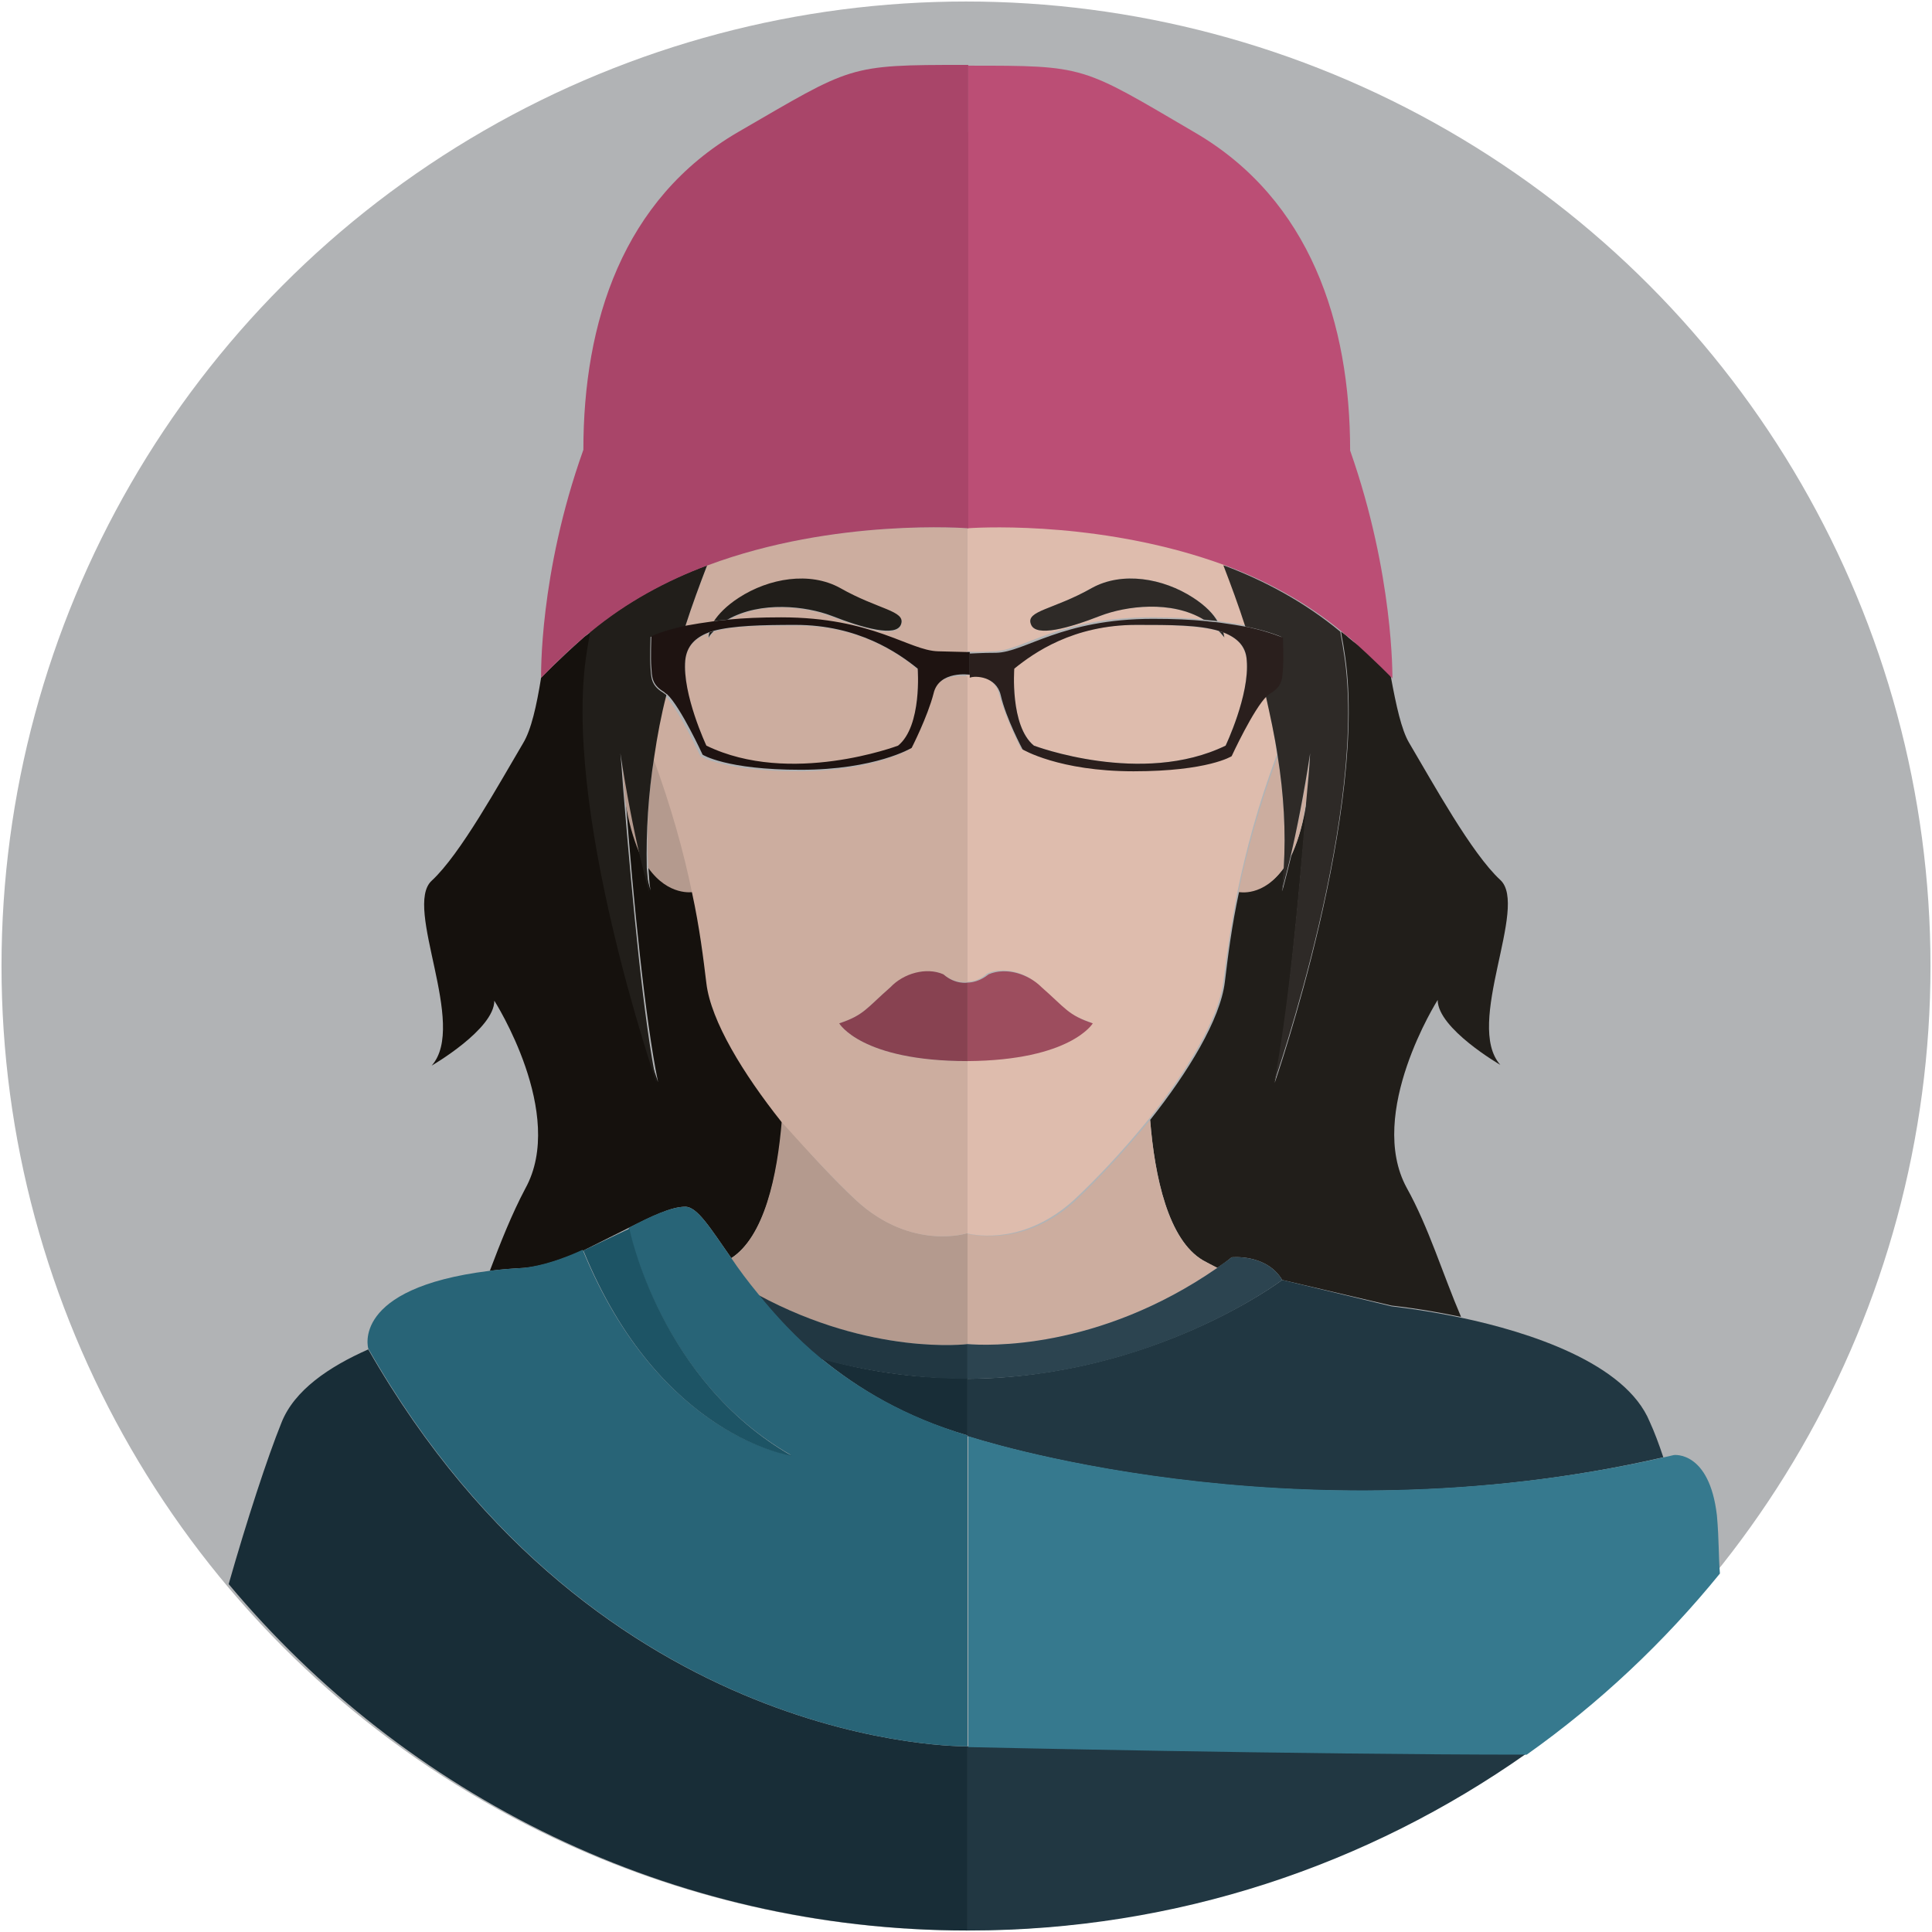 <svg xmlns="http://www.w3.org/2000/svg" width="256" height="256"><circle fill="#B1B3B5" cx="128" cy="128" r="127.8"/><path fill="#211E1A" d="M178.7 84.5c-.3-.3-.6-.5-1-.8.1.8.3 1.6.4 2.4 3.5 20.7-9.2 57.4-9.2 57.4 1.7-8.1 3.2-24.2 4.3-37.5-.1.4-.1.8-.2 1.1-.5 2.7-1.2 4.8-1.9 6.3-.7 2.9-1.2 4.7-1.2 4.7.1-1.1.2-2.1.3-3.2-2.7 3.8-5.9 3.2-6 3.2-1 4.6-1.5 8.7-1.9 12-.6 5-4.9 12-9.9 18.3.6 7.5 2.4 15.9 7 18.6.6.3 1.2.7 1.9 1 .6-.4 1.3-.9 1.9-1.4 0 0 4.6-.5 6.7 3l14.5 3.4s4 .4 9.2 1.5c-2.4-5.6-4.3-11.9-7.2-17.1-5.4-9.9 4.1-24.9 4.1-24.9 0 3.8 8.3 8.6 8.3 8.6-4.8-5.4 3.8-21 0-24.5s-8.9-12.8-12.1-18.2c-1-1.7-1.7-4.9-2.4-8.7s-1.9-2-5.6-5.2z"/><path fill="#CCAD9F" d="M142.5 159.1c-6.3 5.8-12.7 4.7-14.3 4.4v14.6c2.5.2 17.2.9 33.1-10.1-.7-.4-1.4-.7-1.9-1-4.6-2.7-6.4-11-7-18.6-3.4 4.1-7 8-9.9 10.7zm28.5-45.6c.8-1.6 1.5-3.6 1.9-6.3.1-.4.1-.8.2-1.1.2-2.2.3-4.3.5-6.2-.7 5.1-1.8 10.1-2.6 13.6zm-1.7-13.3c-2.4 6.5-4.1 12.6-5.2 18 .1 0 3.3.7 6-3.2.3-4.8 0-9.8-.8-14.8z"/><path fill="#DEBCAD" d="M131.7 86.3c3.9-.1 8.6-4.5 20.8-4.5 2.7 0 5 .1 7 .3-4.4-2.6-10.4-1.8-13.7-.5-4.1 1.6-8.6 2.9-9.2 1.1-.6-1.8 3-1.9 8.1-4.8 4-2.2 9.4-1.3 13.4 1.3 1.7 1.1 2.7 2.2 3.3 3.1 1.5.2 2.7.4 3.8.6-.9-2.8-1.9-5.5-2.9-8.1-15.5-5.8-31.4-5.1-34.1-4.9v16.4c.4.1 1.4.1 3.5 0z"/><path fill="#DEBCAD" d="M137 98.8s14.3 5.4 25.4 0c0 0 3.2-6.8 2.8-11.3-.2-1.9-1.3-3-3.1-3.7.1.4.1.7.1.7-.2-.3-.5-.6-.8-.9-2.6-.7-6.4-.8-10.9-.8-8.3 0-13.6 3.7-16.2 5.8.1 0-.5 7.6 2.7 10.2z"/><path fill="#DEBCAD" d="M167.7 92.1c-1.8 1.7-4.7 8-4.7 8s-3.1 2-13 2-14.7-2.9-14.7-2.9-2.1-4.1-2.9-7.2c-.6-2.5-3.3-2.6-4.4-2.5v40.6c.6 0 1.7-.1 2.8-1.1 2.3-1 5.3-.1 7 1.7 3.2 2.8 3.5 3.7 6.8 4.8 0 0-2.9 4.9-16.6 5v22.9c1.6.4 7.9 1.4 14.3-4.4 2.9-2.7 6.5-6.5 9.9-10.7 5-6.3 9.3-13.3 9.9-18.3.4-3.3 1-7.4 1.9-12 1.1-5.3 2.7-11.4 5.2-18-.3-2.5-.8-5.2-1.5-7.9z"/><path fill="#2E2A27" d="M169.8 84.4s.1 3 0 4.1c-.1 1.2 0 2.3-1.7 3.3-.1.1-.2.2-.4.3.6 2.7 1.2 5.4 1.6 8.1.8 5 1.1 10 .8 14.8-.1 1.1-.1 2.1-.3 3.2 0 0 .5-1.8 1.2-4.7.8-3.4 1.8-8.4 2.6-13.7-.1 2-.3 4.1-.5 6.2-1 13.3-2.6 29.3-4.3 37.5 0 0 12.8-36.7 9.2-57.4-.1-.8-.3-1.6-.4-2.4-4.7-3.9-10.1-6.8-15.5-8.8 1 2.6 2 5.3 2.9 8.1 3.4.7 4.8 1.4 4.8 1.4zm-7.7-.6c-.2-.1-.4-.1-.6-.2.3.3.5.6.8.9-.1 0-.1-.3-.2-.7zm-4-4.6c-4-2.6-9.4-3.5-13.4-1.3-5.1 2.9-8.8 3-8.1 4.8.6 1.8 5.1.5 9.2-1.1 3.4-1.3 9.4-2.1 13.7.5.6.1 1.2.1 1.8.2-.5-.9-1.5-2-3.2-3.1z"/><path fill="#9D4D5E" d="M144.8 135.6c-3.3-1.1-3.6-2-6.8-4.8-1.7-1.7-4.6-2.7-7-1.7-1.1.9-2.2 1.1-2.8 1.1v10.4c13.7-.1 16.6-5 16.6-5z"/><path fill="#BB4E75" d="M128.2 17.5V70c2.7-.2 18.6-.8 34.1 4.9 5.4 2 10.8 4.9 15.5 8.8.3.3.6.5 1 .8 3.6 3.2 5.7 5.4 5.7 5.4 0-.1.2-13.7-5.6-30.2 0-16.9-5.3-33.2-20.5-42.1-15.2-8.9-14.4-8.9-30.1-8.9v8.8zm-.4-8.9h.2-.2z"/><path fill="#2A1F1D" d="M132.6 92.1c.7 3.1 2.9 7.2 2.9 7.2s4.8 2.9 14.7 2.9c9.9 0 13-2 13-2s2.9-6.3 4.7-8c.1-.1.3-.2.4-.3 1.7-1 1.6-2.1 1.7-3.3.1-1.2 0-4.1 0-4.1s-1.5-.7-4.6-1.4c-1.1-.2-2.3-.4-3.8-.6-.6-.1-1.2-.1-1.8-.2-2-.2-4.3-.3-7-.3-12.2 0-16.9 4.4-20.8 4.5-2.1 0-3.1.1-3.5.1v3.2c.7-.3 3.5-.2 4.1 2.3zm1.8-3.5c2.6-2.1 7.8-5.8 16.2-5.8 4.5 0 8.3 0 10.9.8.2.1.4.1.6.2 1.8.7 3 1.8 3.1 3.7.4 4.6-2.8 11.3-2.8 11.3-11.1 5.4-25.4 0-25.4 0-3.2-2.6-2.6-10.2-2.6-10.2z"/><path fill="#213742" d="M128.2 231.4v24.4h.2c27.5 0 52.9-8.7 73.8-23.4-29.8 0-74-1-74-1zm41.7-61.8s-17 12.9-41.7 13.1v7.6s42.6 14.2 92.2 2.8c-.6-1.8-1.2-3.4-1.8-4.7-3.2-7.8-16-11.9-25-13.8-5.3-1.1-9.2-1.5-9.2-1.5l-14.5-3.5z"/><path fill="#2C4450" d="M128.2 178.1v4.6c24.7-.1 41.7-13.1 41.7-13.1-2.1-3.5-6.7-3-6.7-3-.6.5-1.3.9-1.9 1.4-15.9 11-30.6 10.3-33.1 10.1z"/><path fill="#15110D" d="M77.3 165.7l6-3c3-1.5 5.6-2.8 7.5-2.8 1.6 0 3.3 2.8 6.1 6.8 4.4-2.8 6.2-11 6.8-18.4-5-6.3-9.3-13.3-9.9-18.3-.4-3.3-1-7.4-1.9-12-.1 0-3.3.7-6-3.2.1 1.1.1 2.1.3 3.2 0 0-.5-1.8-1.2-4.7-.8-1.6-1.5-3.6-1.9-6.3-.1-.4-.1-.8-.2-1.1 1 13.3 2.6 29.3 4.3 37.5 0 0-12.8-36.7-9.2-57.4.1-.8.3-1.6.4-2.4-.3.3-.6.5-1 .8-3.6 3.2-5.7 5.4-5.7 5.4-.6 3.7-1.3 6.9-2.4 8.7-3.2 5.4-8.3 14.7-12.1 18.2-3.8 3.5 4.8 19.1 0 24.5 0 0 8.3-4.8 8.3-8.6 0 0 9.6 15 4.1 24.9-1.8 3.4-3.3 7.2-4.7 10.9 1.4-.2 2.9-.3 4.6-.4 2.4-.2 5.1-1.2 7.8-2.3z"/><path fill="#B49A8E" d="M128.2 178.1v-14.7s-7.3 2.4-14.7-4.3c-2.9-2.7-6.5-6.5-9.9-10.7-.6 7.4-2.3 15.5-6.8 18.4 1 1.5 2.2 3.1 3.6 4.8 15.1 8.1 27.8 6.5 27.8 6.5zM85.9 115c2.7 3.8 5.9 3.2 6 3.2-1.1-5.3-2.7-11.4-5.2-18-.8 5-1.1 10-.8 14.8zm-3.1-9c.1.4.1.7.2 1.1.5 2.7 1.2 4.8 1.9 6.3-.8-3.4-1.8-8.4-2.6-13.7.2 2 .3 4.1.5 6.3z"/><path fill="#CCAD9F" d="M105.5 82.9c-4.5 0-8.3 0-10.9.8-.3.3-.5.6-.8.9 0 0 0-.3.1-.7-1.8.7-3 1.8-3.1 3.7-.4 4.6 2.8 11.3 2.8 11.3 11.1 5.4 25.4 0 25.4 0 3.2-2.6 2.6-10.2 2.6-10.2-2.5-2.1-7.8-5.8-16.1-5.8z"/><path fill="#CCAD9F" d="M94.6 82.4c.6-.9 1.6-2 3.3-3.1 4-2.6 9.4-3.5 13.4-1.3 5.1 2.9 8.8 3 8.1 4.8-.6 1.8-5.1.5-9.2-1.1-3.4-1.3-9.4-2.1-13.7.5 2-.2 4.3-.3 7-.3 12.2 0 16.9 4.4 20.8 4.5l3.9.1V70s-17.5-1.4-34.5 4.9c-1 2.6-2 5.3-2.9 8.1 1.1-.2 2.4-.5 3.8-.6zm18.9 76.7c7.3 6.7 14.7 4.3 14.7 4.3v-22.8c-14.1 0-17-5-17-5 3.3-1.1 3.6-2 6.8-4.8 1.7-1.7 4.6-2.7 7-1.7 1.6 1.3 3.2 1 3.2 1V89.6s-4-.6-4.8 2.5c-.7 3.1-2.9 7.2-2.9 7.2s-4.8 2.9-14.7 2.9c-9.9 0-13-2-13-2s-2.9-6.3-4.7-8c-.6 2.7-1.2 5.4-1.6 8.1 2.4 6.5 4.1 12.6 5.2 18 1 4.6 1.5 8.7 1.9 12 .6 5 4.9 12 9.9 18.3 3.5 3.9 7.1 7.8 10 10.5z"/><path fill="#211E1A" d="M86.7 100.2c.4-2.7.9-5.4 1.6-8.1-.1-.1-.3-.2-.4-.3-1.7-1-1.6-2.1-1.7-3.3-.1-1.2 0-4.1 0-4.1s1.5-.7 4.6-1.4c.9-2.8 1.9-5.5 2.9-8.1-5.4 2-10.8 4.9-15.5 8.8-.1.8-.3 1.6-.4 2.4-3.5 20.7 9.2 57.4 9.2 57.4-1.7-8.1-3.2-24.2-4.3-37.5-.2-2.2-.3-4.3-.5-6.2.8 5.3 1.8 10.3 2.6 13.7.7 2.9 1.2 4.7 1.2 4.7-.1-1.1-.2-2.1-.3-3.2-.1-4.8.2-9.8 1-14.8zm7.9-16.6c-.2.1-.4.1-.6.2-.1.4-.1.7-.1.7.1-.3.4-.6.7-.9zm15.6-2c4.1 1.6 8.6 2.9 9.2 1.1.6-1.8-3-1.9-8.1-4.8-4-2.2-9.4-1.3-13.4 1.3-1.7 1.1-2.7 2.2-3.3 3.1.6-.1 1.2-.1 1.8-.2 4.4-2.5 10.4-1.8 13.8-.5z"/><path fill="#884251" d="M128.2 130.2s-1.6.3-3.2-1.1c-2.3-1-5.3-.1-7 1.7-3.2 2.8-3.5 3.7-6.8 4.8 0 0 2.9 5 17 5v-10.4z"/><path fill="#A94569" d="M77.3 84.5c.3-.3.6-.5 1-.8 4.7-3.9 10.1-6.8 15.5-8.8 16.9-6.3 34.5-4.9 34.5-4.9V8.6h-.4c-15.7 0-14.9.1-30.1 8.9-15.3 8.9-20.5 25.2-20.5 42.1-5.9 16.5-5.6 30.1-5.6 30.2s1.9-2.1 5.6-5.3z"/><path fill="#1E1311" d="M128.2 86.4l-3.9-.1c-3.9-.1-8.6-4.5-20.8-4.5-2.7 0-5 .1-7 .3-.6.1-1.2.1-1.8.2-1.5.2-2.7.4-3.8.6-3.2.7-4.6 1.4-4.6 1.4s-.1 3 0 4.1c.1 1.2 0 2.3 1.7 3.3.1.1.2.2.4.3 1.8 1.7 4.7 8 4.7 8s3.1 2 13 2 14.7-2.9 14.7-2.9 2.1-4.1 2.9-7.2c.7-3.1 4.8-2.5 4.8-2.5v-3zM119 98.8s-14.3 5.4-25.4 0c0 0-3.2-6.8-2.8-11.3.2-1.9 1.3-3 3.1-3.7.2-.1.4-.1.6-.2 2.6-.7 6.4-.8 10.9-.8 8.3 0 13.6 3.7 16.2 5.8 0 0 .6 7.6-2.6 10.2z"/><path fill="#182D37" d="M48.8 178.8c-5.2 2.3-9.8 5.4-11.5 9.7-1.9 4.7-4.6 13-7 21.4 23.4 28 58.6 45.9 97.9 45.9v-24.4s-48.8.9-79.4-52.6zm60 1.2c4.9 4 11.1 7.8 19.4 10.2v-7.6c-7.2.1-13.7-1-19.4-2.6z"/><path fill="#213742" d="M128.2 182.7v-4.6s-12.7 1.6-27.7-6.5c2.2 2.7 4.9 5.7 8.3 8.5 5.7 1.5 12.2 2.6 19.4 2.6z"/><path fill="#286477" d="M128.2 231.4v-41.2c-8.3-2.5-14.5-6.2-19.4-10.2-3.4-2.8-6.1-5.8-8.3-8.5-1.4-1.7-2.6-3.3-3.6-4.8-2.8-4-4.5-6.8-6.1-6.8-1.8 0-4.5 1.2-7.5 2.8 0 0 4 20.1 21.5 30.1 0 0-17.4-2.3-27.6-27.2-2.6 1.2-5.3 2.1-7.8 2.4-1.7.1-3.2.2-4.6.4-18.4 2.3-16 10.3-16 10.3 30.6 53.6 79.4 52.7 79.4 52.7z"/><path fill="#1D5465" d="M77.3 165.7c10.1 24.8 27.6 27.2 27.6 27.2-17.5-10-21.5-30.1-21.5-30.1l-6.1 2.9z"/><path fill="#36798E" d="M227.5 200.8c-1-8.6-5.7-8-5.7-8-.4.1-.9.2-1.3.3-49.7 11.3-92.2-2.8-92.2-2.8v41.2s44.2 1 74 1c9.6-6.8 18.2-14.9 25.6-24-.2-2.3-.1-4.3-.4-7.7z"/></svg>